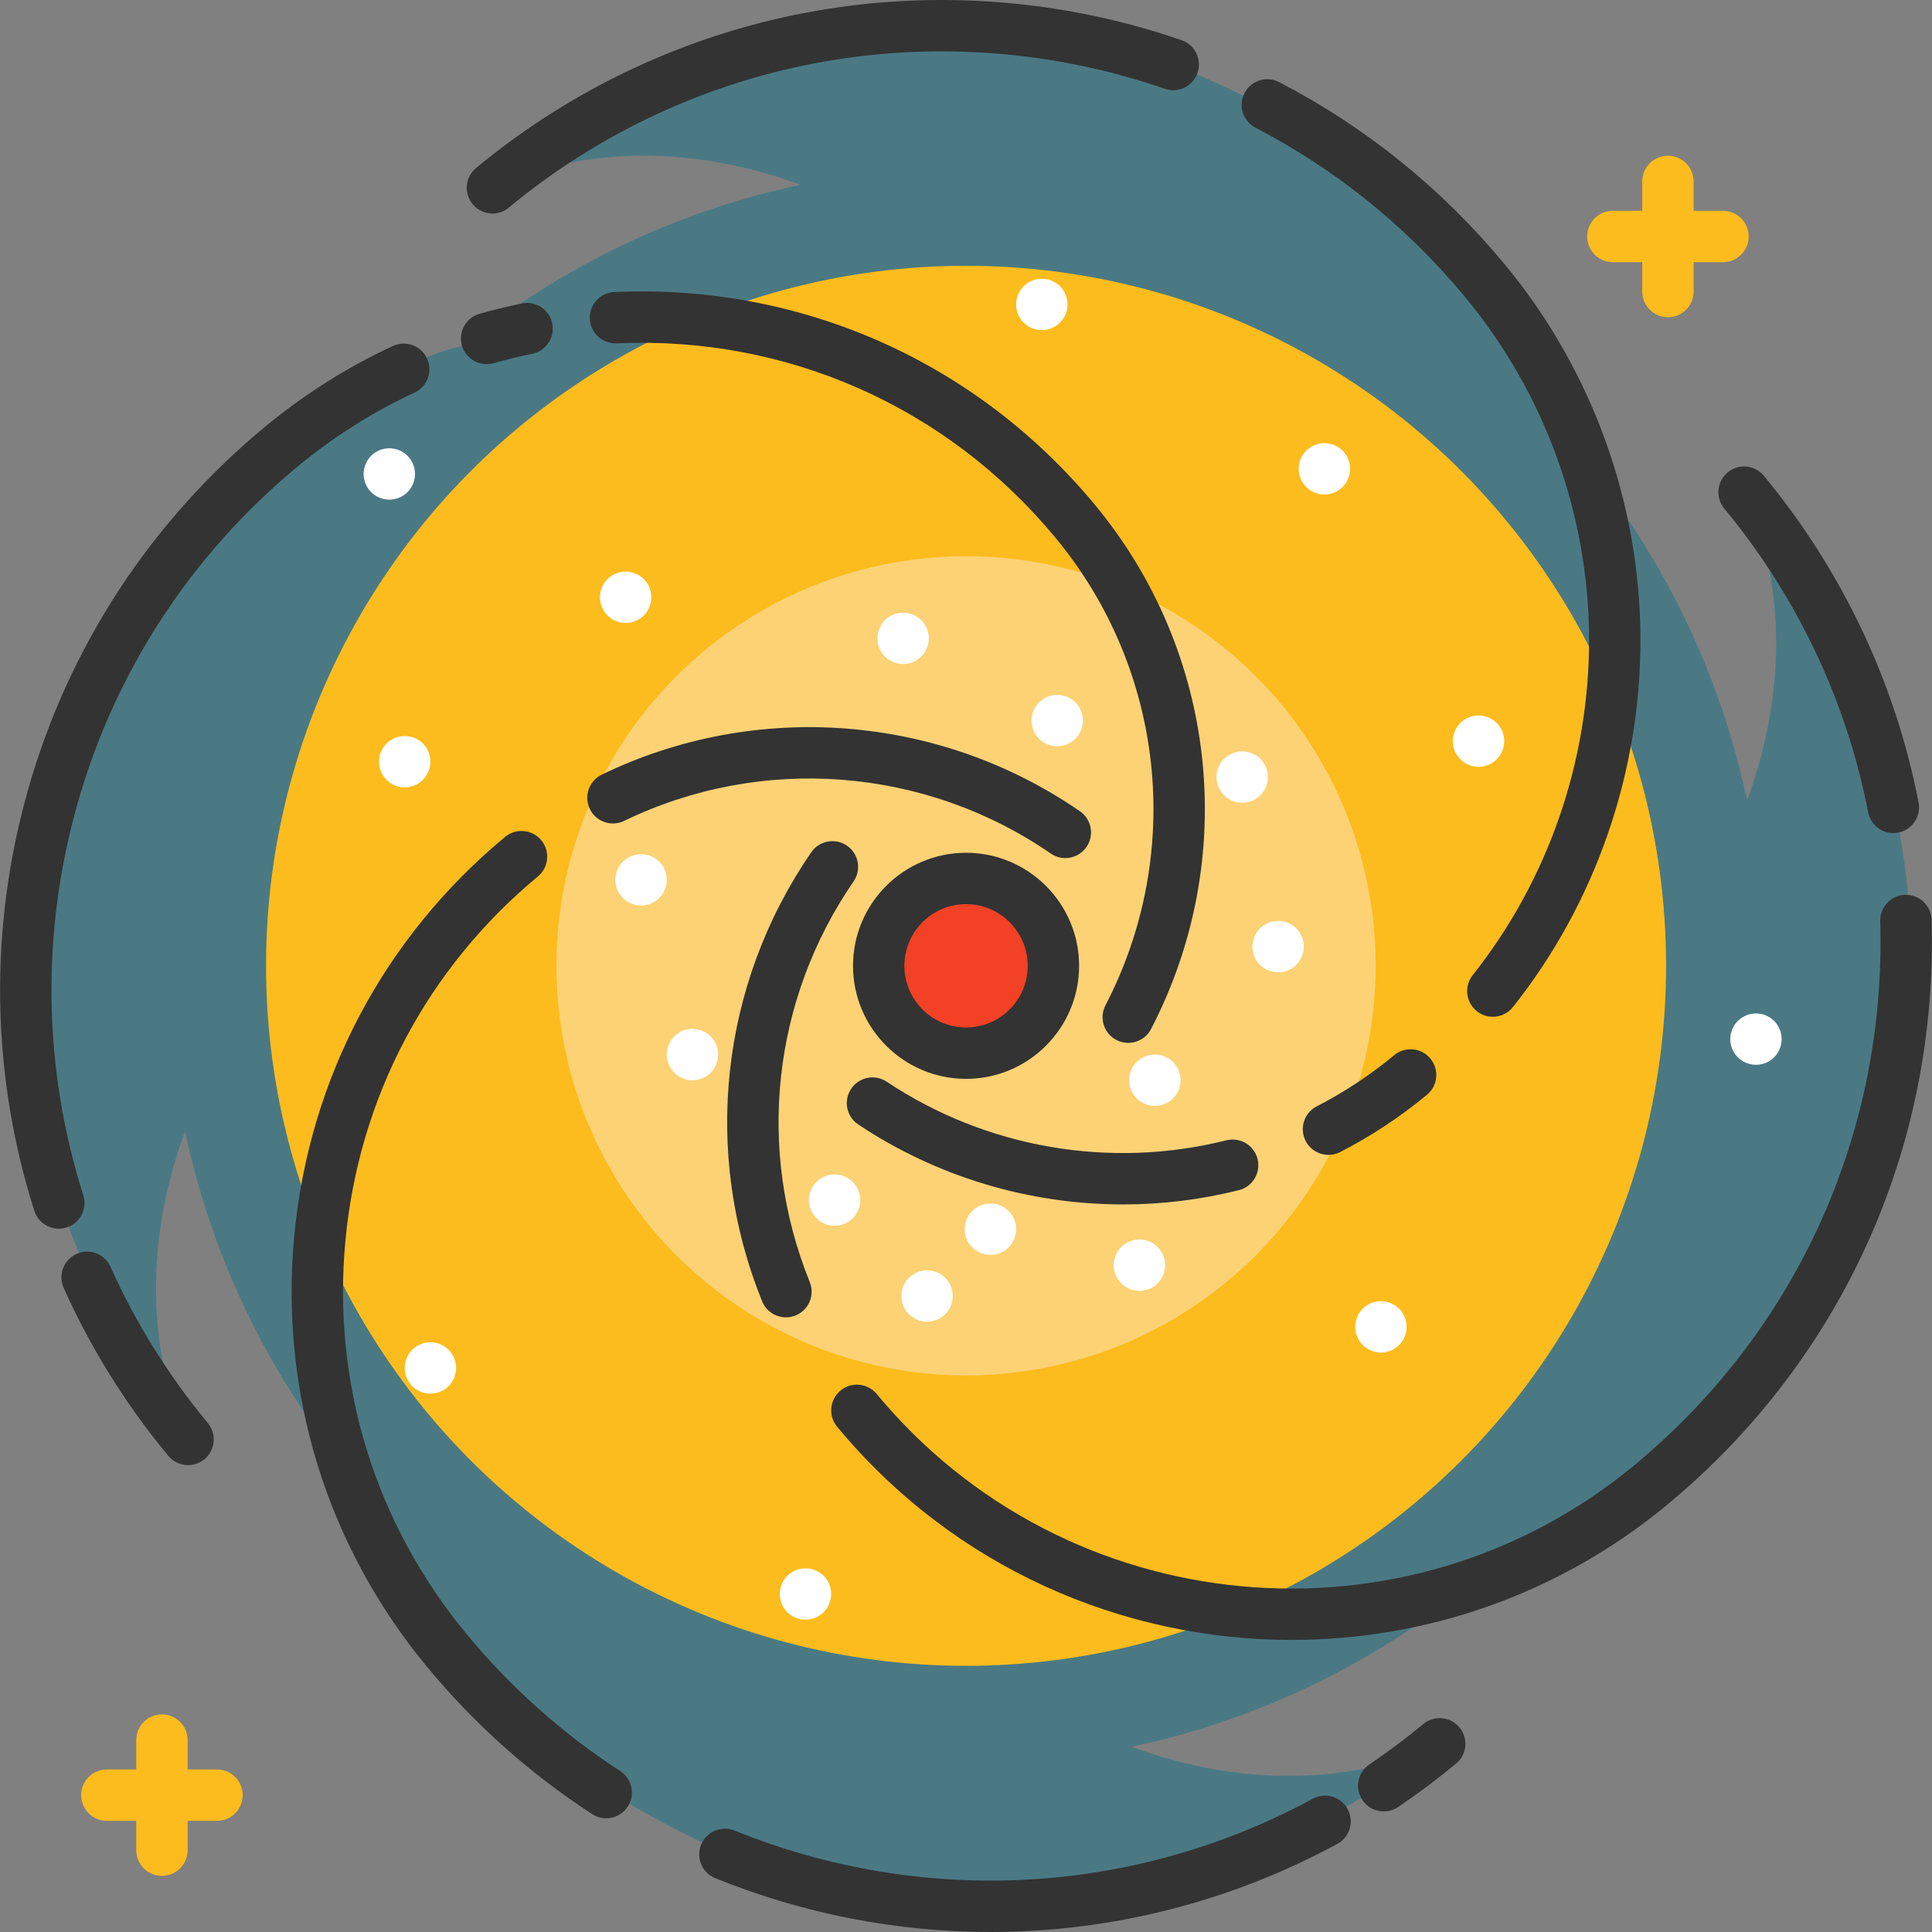<!DOCTYPE svg PUBLIC "-//W3C//DTD SVG 1.1//EN" "http://www.w3.org/Graphics/SVG/1.1/DTD/svg11.dtd">
<!-- Uploaded to: SVG Repo, www.svgrepo.com, Transformed by: SVG Repo Mixer Tools -->
<svg height="256px" width="256px" version="1.1" id="Layer_1" xmlns="http://www.w3.org/2000/svg" xmlns:xlink="http://www.w3.org/1999/xlink" viewBox="0 0 376.038 376.038" xml:space="preserve" fill="#000000">
<rect x="0" y="0" width="376.038" height="376.038" fill="#808080" stroke="none"/>
<g id="SVGRepo_bgCarrier" stroke-width="0"/>
<g id="SVGRepo_tracerCarrier" stroke-linecap="round" stroke-linejoin="round"/>
<g id="SVGRepo_iconCarrier"> <g> <circle style="fill:#4A7984;" cx="188.031" cy="187.982" r="155.382"/> <path style="fill:#4A7984;" d="M308.74,90.148c0,0-9.806-49.291-80.385-77.594s-132.509,24-132.509,24s30.93-17.303,73.93,5.697 S308.74,90.148,308.74,90.148z"/> <path style="fill:#4A7984;" d="M90.197,67.273c0,0-49.291,9.806-77.594,80.385s24,132.509,24,132.509s-17.303-30.93,5.697-73.93 S90.197,67.273,90.197,67.273z"/> <path style="fill:#4A7984;" d="M67.322,285.815c0,0,9.806,49.291,80.385,77.594s132.509-24,132.509-24s-30.93,17.303-73.93-5.697 S67.322,285.815,67.322,285.815z"/> <path style="fill:#4A7984;" d="M285.864,308.691c0,0,49.291-9.806,77.594-80.385c28.303-70.579-24-132.509-24-132.509 s17.303,30.93-5.697,73.93S285.864,308.691,285.864,308.691z"/> <circle style="fill:#FCBC1D;" cx="188.031" cy="187.982" r="136.25"/> <circle style="fill:#FCD275;" cx="188.031" cy="187.982" r="79.731"/> <g> <path style="fill:#FCBC1D;" d="M324.641,61.745c-2.762,0-5-2.239-5-5V35.312c0-2.761,2.238-5,5-5s5,2.239,5,5v21.433 C329.641,59.506,327.403,61.745,324.641,61.745z"/> <path style="fill:#FCBC1D;" d="M335.358,51.028h-21.433c-2.762,0-5-2.239-5-5s2.238-5,5-5h21.433c2.762,0,5,2.239,5,5 S338.12,51.028,335.358,51.028z"/> </g> <g> <path style="fill:#FCBC1D;" d="M31.516,365.116c-2.761,0-5-2.239-5-5v-21.434c0-2.761,2.239-5,5-5s5,2.239,5,5v21.434 C36.516,362.878,34.277,365.116,31.516,365.116z"/> <path style="fill:#FCBC1D;" d="M42.233,354.399H20.799c-2.761,0-5-2.239-5-5s2.239-5,5-5h21.434c2.761,0,5,2.239,5,5 S44.994,354.399,42.233,354.399z"/> </g> <g> <path style="fill:#333333;" d="M207.35,167.015c-0.979,0-1.967-0.287-2.833-0.884c-24.474-16.873-56.29-19.309-83.034-6.354 c-2.484,1.203-5.475,0.166-6.68-2.32c-1.204-2.485-0.165-5.476,2.32-6.68c29.976-14.52,65.639-11.791,93.069,7.121 c2.273,1.567,2.846,4.681,1.278,6.955C210.502,166.26,208.939,167.015,207.35,167.015z"/> <path style="fill:#333333;" d="M117.988,353.906c-0.933,0-1.876-0.261-2.717-0.806c-12.052-7.821-22.854-17.448-32.105-28.613 c-19.559-23.605-28.755-53.415-25.894-83.937c2.862-30.522,17.438-58.103,41.044-77.662c2.126-1.762,5.279-1.466,7.04,0.66 c1.762,2.126,1.466,5.278-0.66,7.04c-21.549,17.855-34.855,43.033-37.467,70.896s5.782,55.075,23.637,76.624 c8.604,10.384,18.647,19.335,29.848,26.604c2.316,1.503,2.976,4.6,1.473,6.916C121.229,353.103,119.625,353.906,117.988,353.906z"/> <path style="fill:#333333;" d="M192.791,376.038c-18.102,0-36.271-3.473-53.573-10.472c-2.56-1.036-3.796-3.951-2.76-6.51 c1.036-2.561,3.95-3.797,6.51-2.76c36.788,14.883,77.814,12.624,112.557-6.196c2.431-1.316,5.464-0.412,6.778,2.015 c1.315,2.428,0.413,5.462-2.015,6.778C239.257,370.285,216.082,376.038,192.791,376.038z"/> <path style="fill:#333333;" d="M269.332,352.569c-1.605,0-3.183-0.771-4.148-2.202c-1.546-2.289-0.943-5.396,1.345-6.942 c3.604-2.433,7.135-5.08,10.497-7.866c2.125-1.761,5.279-1.467,7.04,0.66c1.763,2.126,1.467,5.278-0.659,7.041 c-3.613,2.994-7.408,5.838-11.28,8.453C271.267,352.292,270.295,352.569,269.332,352.569z"/> <path style="fill:#333333;" d="M218.576,234.425c-18.193,0-36.184-5.328-51.531-15.563c-2.297-1.532-2.917-4.637-1.385-6.934 s4.637-2.917,6.934-1.385c19.366,12.916,43.46,17.075,66.109,11.404c2.672-0.67,5.394,0.957,6.064,3.636s-0.958,5.394-3.637,6.064 C233.695,233.51,226.117,234.425,218.576,234.425z"/> <path style="fill:#333333;" d="M258.577,224.782c-1.814,0-3.565-0.991-4.452-2.717c-1.261-2.457-0.292-5.47,2.164-6.731 c5.336-2.74,10.409-6.09,15.077-9.957c2.127-1.763,5.278-1.465,7.04,0.66c1.762,2.126,1.466,5.279-0.661,7.04 c-5.226,4.33-10.907,8.082-16.888,11.152C260.126,224.604,259.345,224.782,258.577,224.782z"/> <path style="fill:#333333;" d="M290.557,197.902c-1.09,0-2.188-0.354-3.107-1.085c-2.162-1.717-2.522-4.863-0.805-7.025 c14.716-18.527,22.759-41.841,22.646-65.648c-0.113-24.13-8.671-47.672-24.097-66.289c-11.39-13.746-25.128-24.848-40.831-32.998 c-2.451-1.272-3.407-4.29-2.135-6.741c1.271-2.452,4.294-3.406,6.74-2.135c16.898,8.77,31.678,20.712,43.926,35.494 c16.897,20.394,26.272,46.185,26.396,72.622c0.123,26.074-8.69,51.614-24.816,71.915 C293.488,197.255,292.03,197.902,290.557,197.902z"/> <path style="fill:#333333;" d="M95.849,41.554c-1.438,0-2.864-0.617-3.853-1.81c-1.762-2.126-1.466-5.278,0.66-7.04 c19.151-15.869,42.159-26.469,66.533-30.655c23.638-4.06,48.121-2.062,70.8,5.779c2.609,0.902,3.994,3.75,3.092,6.359 c-0.901,2.61-3.748,3.994-6.359,3.092c-21.09-7.292-43.856-9.149-65.84-5.375c-22.653,3.891-44.039,13.745-61.846,28.5 C98.103,41.177,96.972,41.554,95.849,41.554z"/> <path style="fill:#333333;" d="M219.597,202.983c-0.776,0-1.563-0.181-2.299-0.563c-2.451-1.272-3.407-4.29-2.135-6.741 c15.368-29.612,11.545-65.345-9.738-91.032c-21.14-25.513-52.282-39.299-85.418-37.823c-2.737,0.117-5.094-2.014-5.217-4.773 c-0.123-2.758,2.014-5.094,4.773-5.217c36.302-1.616,70.406,13.486,93.563,41.434c23.853,28.788,28.137,68.832,10.913,102.019 C223.149,202,221.404,202.983,219.597,202.983z"/> <path style="fill:#333333;" d="M94.715,70.883c-2.18,0-4.184-1.436-4.808-3.637c-0.754-2.657,0.789-5.421,3.445-6.175 c2.71-0.769,5.479-1.445,8.232-2.009c2.701-0.555,5.347,1.188,5.902,3.894c0.555,2.705-1.188,5.348-3.894,5.902 c-2.511,0.515-5.038,1.132-7.511,1.833C95.626,70.821,95.166,70.883,94.715,70.883z"/> <path style="fill:#333333;" d="M11.441,239.147c-2.121,0-4.089-1.361-4.765-3.49c-8.459-26.681-8.866-55.064-1.177-82.082 c7.875-27.67,23.79-52.034,46.026-70.458c7.638-6.329,16.032-11.637,24.949-15.777c2.504-1.164,5.478-0.075,6.641,2.43 s0.075,5.478-2.43,6.641c-8.138,3.778-15.802,8.626-22.78,14.407c-20.673,17.129-35.468,39.777-42.788,65.495 c-7.15,25.125-6.773,51.517,1.091,76.322c0.834,2.632-0.623,5.443-3.255,6.277C12.451,239.071,11.942,239.147,11.441,239.147z"/> <path style="fill:#333333;" d="M36.606,285.167c-1.438,0-2.864-0.617-3.853-1.81c-8.268-9.979-15.119-20.98-20.363-32.699 c-1.128-2.521,0.001-5.479,2.521-6.606c2.524-1.128,5.479,0.002,6.606,2.521c4.875,10.893,11.246,21.123,18.936,30.404 c1.762,2.126,1.466,5.278-0.66,7.04C38.86,284.79,37.729,285.167,36.606,285.167z"/> <path style="fill:#333333;" d="M152.974,256.408c-1.977,0-3.849-1.181-4.636-3.126c-11.728-28.981-8.152-61.654,9.565-87.398 c1.565-2.275,4.678-2.85,6.954-1.285c2.275,1.566,2.85,4.679,1.285,6.954c-15.807,22.969-18.997,52.12-8.534,77.978 c1.036,2.56-0.199,5.475-2.759,6.51C154.234,256.29,153.598,256.408,152.974,256.408z"/> <path style="fill:#333333;" d="M251.409,319.191c-33.024,0.002-65.806-14.138-88.473-41.495c-1.762-2.126-1.466-5.278,0.66-7.04 c2.126-1.762,5.279-1.466,7.04,0.66c36.856,44.483,103.034,50.688,147.52,13.83c31.601-26.183,49.024-64.756,47.803-105.83 c-0.082-2.76,2.089-5.064,4.85-5.146c2.743-0.09,5.063,2.088,5.146,4.849c1.313,44.175-17.428,85.664-51.418,113.827 C303.164,310.555,277.21,319.19,251.409,319.191z"/> <path style="fill:#333333;" d="M368.512,162.146c-2.347,0-4.44-1.661-4.903-4.051c-4.182-21.608-13.864-42.048-28-59.109 c-1.762-2.126-1.466-5.278,0.66-7.04c2.129-1.762,5.278-1.465,7.041,0.66c15.202,18.349,25.617,40.338,30.117,63.588 c0.524,2.711-1.248,5.334-3.959,5.859C369.146,162.116,368.827,162.146,368.512,162.146z"/> </g> <circle style="fill:#F24125;" cx="188.031" cy="187.982" r="17.003"/> <path style="fill:#333333;" d="M188.031,209.985c-12.132,0-22.003-9.871-22.003-22.003s9.871-22.003,22.003-22.003 s22.003,9.871,22.003,22.003C210.034,200.114,200.163,209.985,188.031,209.985z M188.031,175.979 c-6.619,0-12.003,5.384-12.003,12.003s5.384,12.003,12.003,12.003s12.003-5.385,12.003-12.003S194.649,175.979,188.031,175.979z"/> <g> <path style="fill:#FFFFFF;" d="M268.774,263.251c-0.33,0-0.65-0.03-0.98-0.1c-0.32-0.06-0.63-0.16-0.93-0.28 c-0.3-0.13-0.59-0.28-0.86-0.46c-0.28-0.18-0.53-0.39-0.77-0.62c-0.23-0.23-0.431-0.49-0.62-0.76c-0.181-0.28-0.33-0.57-0.46-0.87 c-0.12-0.3-0.221-0.61-0.28-0.93c-0.07-0.32-0.1-0.65-0.1-0.98s0.029-0.65,0.1-0.98c0.06-0.32,0.16-0.63,0.28-0.93 c0.13-0.3,0.279-0.59,0.46-0.87c0.189-0.27,0.39-0.53,0.62-0.76c0.239-0.23,0.489-0.44,0.77-0.62c0.271-0.18,0.561-0.33,0.86-0.46 c0.3-0.12,0.609-0.22,0.93-0.28c0.65-0.13,1.31-0.13,1.96,0c0.32,0.06,0.63,0.16,0.93,0.28c0.301,0.13,0.601,0.28,0.87,0.46 c0.271,0.18,0.53,0.39,0.761,0.62c0.229,0.23,0.439,0.49,0.619,0.76c0.181,0.28,0.33,0.57,0.46,0.87 c0.12,0.3,0.221,0.61,0.28,0.93c0.07,0.33,0.101,0.65,0.101,0.98s-0.03,0.66-0.101,0.98c-0.06,0.32-0.16,0.63-0.28,0.93 c-0.13,0.3-0.279,0.59-0.46,0.87c-0.18,0.27-0.39,0.53-0.619,0.76c-0.23,0.23-0.49,0.44-0.761,0.62 c-0.27,0.18-0.569,0.33-0.87,0.46c-0.3,0.12-0.609,0.22-0.93,0.28C269.433,263.22,269.103,263.251,268.774,263.251z"/> <path style="fill:#FFFFFF;" d="M341.774,207.251c-1.311,0-2.601-0.53-3.53-1.46c-0.94-0.94-1.47-2.22-1.47-3.54 c0-0.33,0.029-0.65,0.1-0.98c0.06-0.32,0.16-0.63,0.28-0.93c0.13-0.3,0.279-0.59,0.46-0.87c0.189-0.27,0.399-0.53,0.63-0.76 c1.16-1.16,2.89-1.69,4.51-1.36c0.32,0.06,0.63,0.16,0.93,0.28c0.301,0.13,0.591,0.28,0.87,0.46c0.271,0.18,0.53,0.39,0.761,0.62 c0.229,0.23,0.439,0.49,0.619,0.76c0.181,0.28,0.33,0.57,0.46,0.87c0.12,0.3,0.221,0.61,0.28,0.93 c0.07,0.33,0.101,0.65,0.101,0.98c0,1.31-0.53,2.6-1.46,3.54c-0.23,0.23-0.49,0.44-0.761,0.62c-0.279,0.18-0.569,0.33-0.87,0.46 c-0.3,0.12-0.609,0.22-0.93,0.28C342.433,207.22,342.103,207.251,341.774,207.251z"/> <path style="fill:#FFFFFF;" d="M75.774,97.251c-1.31,0-2.6-0.53-3.53-1.46c-0.23-0.23-0.44-0.49-0.63-0.76 c-0.18-0.28-0.33-0.57-0.45-0.87c-0.13-0.3-0.23-0.61-0.29-0.93c-0.06-0.33-0.1-0.65-0.1-0.98s0.04-0.65,0.1-0.98 c0.06-0.32,0.16-0.63,0.29-0.93c0.12-0.3,0.27-0.59,0.45-0.87c0.19-0.27,0.4-0.53,0.63-0.76s0.48-0.44,0.76-0.62 c0.27-0.18,0.56-0.33,0.86-0.46c0.3-0.12,0.62-0.22,0.94-0.28c0.64-0.13,1.3-0.13,1.95,0c0.32,0.06,0.63,0.16,0.93,0.28 c0.31,0.13,0.6,0.28,0.87,0.46s0.53,0.39,0.76,0.62c0.93,0.93,1.46,2.22,1.46,3.54s-0.53,2.6-1.46,3.54 C78.384,96.72,77.094,97.251,75.774,97.251z"/> <path style="fill:#FFFFFF;" d="M248.774,189.251c-0.33,0-0.65-0.03-0.98-0.1c-0.32-0.06-0.63-0.16-0.93-0.28 c-0.3-0.13-0.59-0.28-0.86-0.46c-0.28-0.18-0.53-0.39-0.77-0.62c-0.931-0.93-1.46-2.22-1.46-3.54c0-1.32,0.529-2.61,1.46-3.54 c0.239-0.23,0.489-0.44,0.77-0.62c0.271-0.18,0.561-0.33,0.86-0.46c0.3-0.12,0.609-0.22,0.93-0.28c0.65-0.13,1.31-0.13,1.96,0 c0.32,0.06,0.63,0.16,0.93,0.28c0.311,0.13,0.601,0.28,0.87,0.46c0.271,0.18,0.53,0.39,0.761,0.62c0.93,0.93,1.46,2.22,1.46,3.54 c0,1.32-0.53,2.61-1.46,3.54c-0.23,0.23-0.49,0.44-0.761,0.62c-0.27,0.18-0.56,0.33-0.87,0.46c-0.3,0.12-0.609,0.22-0.93,0.28 C249.433,189.22,249.103,189.251,248.774,189.251z"/> <path style="fill:#FFFFFF;" d="M241.774,156.251c-0.33,0-0.65-0.03-0.98-0.1c-0.32-0.06-0.63-0.16-0.93-0.28 c-0.3-0.13-0.59-0.28-0.86-0.46c-0.28-0.18-0.53-0.39-0.76-0.62s-0.44-0.49-0.63-0.76c-0.181-0.28-0.33-0.57-0.46-0.87 c-0.12-0.3-0.221-0.61-0.28-0.93c-0.07-0.33-0.1-0.65-0.1-0.98s0.029-0.65,0.1-0.98c0.06-0.32,0.16-0.63,0.28-0.93 c0.13-0.3,0.279-0.59,0.46-0.87c0.189-0.27,0.399-0.52,0.63-0.76c0.229-0.23,0.479-0.43,0.76-0.62 c0.271-0.18,0.561-0.33,0.86-0.46c0.3-0.12,0.609-0.22,0.93-0.28c0.65-0.13,1.31-0.13,1.96,0c0.32,0.06,0.63,0.16,0.93,0.28 c0.311,0.13,0.601,0.28,0.87,0.46c0.271,0.19,0.53,0.39,0.761,0.62c0.93,0.94,1.46,2.22,1.46,3.54c0,1.32-0.53,2.6-1.46,3.54 c-0.23,0.23-0.49,0.44-0.761,0.62c-0.27,0.18-0.56,0.33-0.87,0.46c-0.3,0.12-0.609,0.22-0.93,0.28 C242.433,156.22,242.103,156.251,241.774,156.251z"/> <path style="fill:#FFFFFF;" d="M205.774,145.251c-0.32,0-0.65-0.03-0.98-0.1c-0.32-0.06-0.63-0.16-0.93-0.28 c-0.3-0.13-0.59-0.28-0.87-0.46c-0.271-0.18-0.521-0.39-0.76-0.62c-0.931-0.93-1.46-2.22-1.46-3.54c0-1.32,0.529-2.61,1.46-3.54 c0.239-0.23,0.489-0.43,0.76-0.62c0.28-0.18,0.57-0.33,0.87-0.46c0.3-0.12,0.609-0.22,0.93-0.28c1.63-0.33,3.36,0.2,4.521,1.36 c0.229,0.23,0.439,0.49,0.619,0.76c0.181,0.28,0.33,0.57,0.46,0.87c0.12,0.3,0.221,0.61,0.28,0.93 c0.07,0.33,0.101,0.65,0.101,0.98c0,1.32-0.53,2.61-1.46,3.54C208.384,144.72,207.094,145.251,205.774,145.251z"/> <path style="fill:#FFFFFF;" d="M134.774,210.251c-1.31,0-2.6-0.53-3.53-1.46c-0.23-0.23-0.44-0.49-0.63-0.76 c-0.18-0.28-0.33-0.57-0.45-0.87c-0.13-0.3-0.23-0.61-0.29-0.93c-0.07-0.33-0.1-0.65-0.1-0.98c0-1.32,0.54-2.61,1.47-3.54 c0.23-0.23,0.48-0.44,0.76-0.62c0.27-0.18,0.56-0.33,0.86-0.46c0.3-0.12,0.62-0.22,0.93-0.28c0.65-0.13,1.31-0.13,1.96,0 c0.32,0.06,0.63,0.16,0.93,0.28c0.31,0.13,0.6,0.28,0.87,0.46s0.53,0.39,0.76,0.62c0.93,0.93,1.46,2.22,1.46,3.54 c0,0.33-0.03,0.65-0.1,0.98c-0.06,0.32-0.16,0.63-0.28,0.93c-0.13,0.3-0.28,0.59-0.46,0.87c-0.18,0.27-0.39,0.53-0.62,0.76 C137.374,209.72,136.094,210.251,134.774,210.251z"/> <path style="fill:#FFFFFF;" d="M162.444,238.581c-0.33,0-0.66-0.03-0.98-0.09c-0.32-0.07-0.63-0.16-0.93-0.29 c-0.31-0.12-0.6-0.28-0.87-0.46c-0.27-0.18-0.53-0.39-0.76-0.62s-0.44-0.49-0.62-0.76c-0.18-0.27-0.33-0.56-0.46-0.86 c-0.12-0.31-0.22-0.62-0.28-0.94c-0.07-0.32-0.1-0.65-0.1-0.98c0-1.31,0.53-2.6,1.46-3.53c0.23-0.23,0.49-0.44,0.76-0.62 c0.27-0.18,0.56-0.34,0.87-0.46c0.3-0.13,0.61-0.22,0.93-0.29c1.62-0.33,3.35,0.21,4.51,1.37c0.23,0.23,0.44,0.48,0.62,0.76 c0.19,0.27,0.34,0.56,0.46,0.86c0.13,0.3,0.23,0.62,0.29,0.94c0.07,0.32,0.1,0.65,0.1,0.97c0,0.33-0.03,0.66-0.1,0.98 c-0.06,0.32-0.16,0.63-0.29,0.94c-0.12,0.3-0.27,0.59-0.46,0.86c-0.18,0.27-0.39,0.53-0.62,0.76 C165.044,238.05,163.754,238.581,162.444,238.581z"/> <path style="fill:#FFFFFF;" d="M124.774,176.251c-1.31,0-2.6-0.53-3.53-1.46c-0.23-0.23-0.44-0.49-0.63-0.76 c-0.18-0.28-0.33-0.57-0.46-0.87c-0.12-0.3-0.22-0.61-0.28-0.93c-0.07-0.33-0.1-0.65-0.1-0.98s0.03-0.65,0.1-0.98 c0.06-0.32,0.16-0.63,0.28-0.93c0.13-0.3,0.28-0.6,0.46-0.87c0.19-0.27,0.4-0.53,0.63-0.76c1.16-1.16,2.89-1.69,4.51-1.36 c0.32,0.06,0.63,0.16,0.93,0.28c0.31,0.13,0.6,0.28,0.87,0.46s0.53,0.39,0.76,0.62c0.93,0.93,1.46,2.22,1.46,3.54 c0,0.33-0.03,0.65-0.1,0.98c-0.06,0.32-0.16,0.63-0.28,0.93c-0.13,0.3-0.28,0.59-0.46,0.87c-0.18,0.27-0.39,0.53-0.62,0.76 C127.384,175.72,126.094,176.251,124.774,176.251z"/> <path style="fill:#FFFFFF;" d="M192.774,244.251c-0.32,0-0.65-0.03-0.98-0.1c-0.31-0.06-0.63-0.16-0.93-0.28 c-0.3-0.13-0.59-0.28-0.86-0.46c-0.28-0.18-0.53-0.39-0.76-0.62s-0.44-0.49-0.63-0.76c-0.181-0.28-0.33-0.57-0.46-0.87 c-0.12-0.3-0.22-0.61-0.28-0.93c-0.07-0.33-0.1-0.65-0.1-0.98s0.03-0.66,0.1-0.98c0.06-0.32,0.16-0.63,0.28-0.93 c0.13-0.3,0.279-0.59,0.46-0.87c0.189-0.27,0.399-0.52,0.63-0.76c0.229-0.23,0.479-0.44,0.76-0.62 c0.271-0.18,0.561-0.33,0.86-0.46c0.3-0.12,0.609-0.22,0.93-0.28c1.63-0.33,3.36,0.2,4.521,1.36c0.229,0.24,0.439,0.49,0.619,0.76 c0.181,0.28,0.33,0.57,0.46,0.87c0.12,0.3,0.221,0.61,0.28,0.93c0.07,0.32,0.101,0.65,0.101,0.98s-0.03,0.65-0.101,0.98 c-0.06,0.32-0.16,0.63-0.28,0.93c-0.13,0.3-0.279,0.59-0.46,0.87c-0.18,0.27-0.39,0.53-0.619,0.76 C195.384,243.72,194.094,244.251,192.774,244.251z"/> <path style="fill:#FFFFFF;" d="M180.444,257.251c-0.33,0-0.66-0.03-0.98-0.1c-0.32-0.06-0.63-0.16-0.93-0.28 c-0.31-0.13-0.6-0.28-0.87-0.46c-0.27-0.18-0.53-0.39-0.76-0.62c-0.93-0.93-1.46-2.22-1.46-3.54c0-1.32,0.53-2.61,1.46-3.54 c0.23-0.23,0.49-0.44,0.76-0.62s0.56-0.33,0.87-0.46c0.3-0.12,0.61-0.22,0.93-0.28c1.63-0.33,3.35,0.2,4.51,1.36 c0.23,0.23,0.44,0.49,0.63,0.76c0.18,0.28,0.33,0.57,0.45,0.87c0.13,0.3,0.23,0.61,0.29,0.93c0.07,0.33,0.1,0.65,0.1,0.98 c0,1.32-0.54,2.61-1.47,3.54C183.044,256.72,181.754,257.251,180.444,257.251z"/> <path style="fill:#FFFFFF;" d="M221.774,251.251c-1.311,0-2.601-0.53-3.53-1.46c-0.23-0.23-0.44-0.49-0.63-0.76 c-0.181-0.28-0.33-0.57-0.46-0.87c-0.12-0.3-0.221-0.61-0.28-0.93c-0.07-0.33-0.1-0.65-0.1-0.98c0-1.32,0.529-2.61,1.47-3.54 c0.229-0.23,0.479-0.43,0.76-0.62c0.271-0.18,0.561-0.33,0.86-0.46c0.3-0.12,0.609-0.22,0.93-0.28c0.65-0.13,1.31-0.13,1.96,0 c0.32,0.06,0.63,0.16,0.93,0.28c0.311,0.13,0.601,0.28,0.87,0.46c0.271,0.19,0.53,0.39,0.761,0.62 c0.229,0.23,0.439,0.49,0.619,0.76c0.181,0.28,0.33,0.57,0.46,0.87c0.12,0.3,0.221,0.61,0.28,0.93 c0.07,0.33,0.101,0.65,0.101,0.98s-0.03,0.65-0.101,0.98c-0.06,0.32-0.16,0.63-0.28,0.93c-0.13,0.3-0.279,0.59-0.46,0.87 c-0.18,0.27-0.39,0.53-0.619,0.76c-0.23,0.23-0.49,0.44-0.761,0.62c-0.27,0.18-0.56,0.33-0.87,0.46 c-0.3,0.12-0.609,0.22-0.93,0.28C222.433,251.22,222.103,251.251,221.774,251.251z"/> <path style="fill:#FFFFFF;" d="M175.774,129.251c-0.32,0-0.65-0.03-0.98-0.1c-0.31-0.06-0.63-0.16-0.93-0.28 c-0.3-0.13-0.59-0.28-0.86-0.46c-0.28-0.18-0.53-0.39-0.76-0.62c-0.23-0.23-0.44-0.49-0.63-0.76c-0.18-0.27-0.33-0.57-0.45-0.87 c-0.13-0.3-0.23-0.61-0.29-0.93s-0.1-0.65-0.1-0.98s0.04-0.65,0.1-0.98c0.06-0.32,0.16-0.63,0.29-0.93 c0.12-0.3,0.27-0.59,0.45-0.86c0.19-0.28,0.4-0.53,0.63-0.77c0.23-0.23,0.48-0.43,0.76-0.62c0.27-0.18,0.56-0.33,0.86-0.46 c0.3-0.12,0.62-0.22,0.93-0.28c1.63-0.33,3.35,0.2,4.52,1.36c0.23,0.24,0.44,0.49,0.62,0.77c0.18,0.27,0.33,0.56,0.46,0.86 c0.12,0.3,0.22,0.61,0.28,0.93c0.07,0.33,0.1,0.65,0.1,0.98s-0.03,0.66-0.1,0.98c-0.06,0.32-0.16,0.63-0.28,0.93 c-0.13,0.3-0.28,0.6-0.46,0.87c-0.18,0.27-0.39,0.53-0.62,0.76C178.384,128.72,177.094,129.251,175.774,129.251z"/> <path style="fill:#FFFFFF;" d="M224.774,215.251c-0.33,0-0.65-0.03-0.98-0.1c-0.32-0.06-0.63-0.16-0.93-0.28 c-0.3-0.13-0.59-0.28-0.86-0.46c-0.28-0.18-0.53-0.39-0.77-0.62c-0.23-0.23-0.431-0.49-0.62-0.76c-0.181-0.28-0.33-0.57-0.46-0.87 c-0.12-0.3-0.221-0.61-0.28-0.93c-0.07-0.33-0.1-0.65-0.1-0.98s0.029-0.65,0.1-0.98c0.06-0.32,0.16-0.63,0.28-0.93 c0.13-0.3,0.279-0.59,0.46-0.87c0.189-0.27,0.39-0.53,0.62-0.76c0.239-0.23,0.489-0.44,0.77-0.62c0.271-0.18,0.561-0.33,0.86-0.46 c0.3-0.12,0.609-0.22,0.93-0.28c0.65-0.13,1.31-0.13,1.96,0c0.32,0.06,0.63,0.16,0.93,0.28c0.301,0.13,0.591,0.28,0.87,0.46 c0.271,0.18,0.53,0.39,0.761,0.62c0.93,0.94,1.46,2.23,1.46,3.54c0,0.33-0.03,0.65-0.101,0.98c-0.06,0.32-0.16,0.63-0.28,0.93 c-0.13,0.3-0.279,0.59-0.46,0.87c-0.18,0.27-0.39,0.53-0.619,0.76c-0.23,0.23-0.49,0.44-0.761,0.62 c-0.279,0.18-0.569,0.33-0.87,0.46c-0.3,0.12-0.609,0.22-0.93,0.28C225.433,215.22,225.103,215.251,224.774,215.251z"/> <path style="fill:#FFFFFF;" d="M121.774,121.251c-1.31,0-2.6-0.53-3.53-1.46c-0.93-0.94-1.47-2.22-1.47-3.54 c0-0.33,0.03-0.65,0.1-0.98c0.06-0.32,0.16-0.63,0.29-0.93c0.12-0.3,0.27-0.59,0.45-0.87c0.19-0.27,0.4-0.53,0.63-0.76 c1.16-1.16,2.88-1.69,4.51-1.36c0.32,0.06,0.63,0.16,0.93,0.28c0.31,0.13,0.6,0.28,0.87,0.46s0.53,0.39,0.76,0.62 s0.44,0.49,0.62,0.76c0.18,0.27,0.33,0.57,0.46,0.87c0.12,0.3,0.22,0.61,0.28,0.93c0.07,0.33,0.1,0.65,0.1,0.98 s-0.03,0.66-0.1,0.98c-0.06,0.32-0.16,0.63-0.28,0.93c-0.13,0.3-0.28,0.59-0.46,0.87c-0.18,0.27-0.39,0.53-0.62,0.76 s-0.49,0.43-0.76,0.62c-0.27,0.18-0.56,0.33-0.87,0.46c-0.3,0.12-0.61,0.22-0.93,0.28 C122.434,121.22,122.104,121.251,121.774,121.251z"/> <path style="fill:#FFFFFF;" d="M78.774,153.251c-1.32,0-2.6-0.53-3.53-1.46c-0.23-0.24-0.44-0.49-0.63-0.77 c-0.18-0.27-0.33-0.56-0.46-0.86c-0.12-0.3-0.22-0.61-0.28-0.93c-0.07-0.33-0.1-0.65-0.1-0.98s0.03-0.65,0.1-0.98 c0.06-0.32,0.16-0.63,0.28-0.93c0.13-0.3,0.28-0.59,0.46-0.87c0.19-0.27,0.4-0.53,0.63-0.76c1.16-1.16,2.88-1.69,4.51-1.36 c0.32,0.06,0.63,0.16,0.93,0.28c0.31,0.13,0.6,0.28,0.87,0.46s0.53,0.39,0.76,0.62s0.44,0.49,0.62,0.76 c0.18,0.28,0.33,0.57,0.46,0.87c0.12,0.3,0.22,0.61,0.28,0.93c0.07,0.33,0.1,0.65,0.1,0.98s-0.03,0.65-0.1,0.98 c-0.06,0.32-0.16,0.63-0.28,0.93c-0.13,0.3-0.28,0.59-0.46,0.86c-0.18,0.28-0.39,0.53-0.62,0.77c-0.23,0.23-0.49,0.44-0.76,0.62 c-0.27,0.18-0.56,0.33-0.87,0.46c-0.3,0.12-0.61,0.22-0.93,0.28C79.434,153.22,79.104,153.251,78.774,153.251z"/> <path style="fill:#FFFFFF;" d="M83.774,271.251c-0.32,0-0.65-0.03-0.98-0.1c-0.31-0.06-0.63-0.16-0.93-0.28 c-0.3-0.13-0.59-0.28-0.86-0.46c-0.28-0.19-0.53-0.39-0.76-0.62c-0.93-0.94-1.47-2.22-1.47-3.54c0-0.33,0.03-0.65,0.1-0.98 c0.06-0.32,0.16-0.63,0.29-0.93c0.12-0.3,0.27-0.59,0.45-0.87c0.19-0.27,0.4-0.52,0.63-0.76c0.23-0.23,0.48-0.44,0.76-0.62 c0.27-0.18,0.56-0.33,0.86-0.46c0.3-0.12,0.62-0.22,0.93-0.28c0.65-0.13,1.31-0.13,1.96,0c0.32,0.06,0.63,0.16,0.93,0.28 c0.31,0.13,0.6,0.28,0.87,0.46s0.53,0.39,0.76,0.62c0.23,0.24,0.44,0.49,0.62,0.76c0.18,0.28,0.33,0.57,0.46,0.87 c0.12,0.3,0.22,0.61,0.28,0.93c0.07,0.33,0.1,0.65,0.1,0.98s-0.03,0.66-0.1,0.98c-0.06,0.32-0.16,0.63-0.28,0.93 c-0.13,0.3-0.28,0.6-0.46,0.87s-0.39,0.53-0.62,0.76C86.384,270.72,85.094,271.251,83.774,271.251z"/> <path style="fill:#FFFFFF;" d="M257.774,96.251c-0.32,0-0.65-0.03-0.98-0.1c-0.32-0.06-0.63-0.16-0.93-0.28 c-0.3-0.13-0.59-0.28-0.87-0.46c-0.271-0.18-0.53-0.39-0.76-0.62c-0.23-0.24-0.431-0.49-0.62-0.76 c-0.181-0.28-0.33-0.57-0.46-0.87c-0.12-0.3-0.221-0.61-0.28-0.93c-0.07-0.33-0.1-0.65-0.1-0.98c0-1.32,0.529-2.6,1.46-3.54 c0.229-0.23,0.489-0.44,0.76-0.62c0.28-0.18,0.57-0.33,0.87-0.46c0.3-0.12,0.62-0.22,0.93-0.28c1.63-0.33,3.35,0.2,4.521,1.36 c0.93,0.94,1.46,2.22,1.46,3.54c0,0.33-0.03,0.65-0.101,0.98c-0.06,0.32-0.16,0.63-0.28,0.93c-0.13,0.3-0.279,0.59-0.46,0.87 c-0.18,0.27-0.39,0.52-0.619,0.76C260.384,95.72,259.094,96.251,257.774,96.251z"/> <path style="fill:#FFFFFF;" d="M202.774,64.251c-0.32,0-0.65-0.03-0.98-0.1c-0.32-0.06-0.63-0.16-0.93-0.28 c-0.3-0.13-0.59-0.28-0.87-0.46c-0.271-0.19-0.521-0.39-0.76-0.62c-0.931-0.93-1.46-2.22-1.46-3.54s0.529-2.61,1.46-3.53 c0.239-0.24,0.489-0.44,0.76-0.63c0.28-0.18,0.57-0.33,0.87-0.46c0.3-0.12,0.609-0.22,0.93-0.28c0.65-0.13,1.31-0.13,1.96,0 c0.32,0.06,0.63,0.16,0.93,0.28c0.301,0.13,0.591,0.28,0.87,0.46c0.271,0.19,0.53,0.39,0.761,0.63c0.93,0.92,1.46,2.21,1.46,3.53 s-0.53,2.61-1.46,3.54c-0.23,0.23-0.49,0.43-0.761,0.62c-0.279,0.18-0.569,0.33-0.87,0.46c-0.3,0.12-0.609,0.22-0.93,0.28 C203.433,64.22,203.103,64.251,202.774,64.251z"/> <path style="fill:#FFFFFF;" d="M287.774,149.251c-0.32,0-0.65-0.03-0.98-0.1c-0.32-0.06-0.63-0.16-0.93-0.28 c-0.3-0.13-0.59-0.28-0.86-0.46c-0.28-0.18-0.53-0.39-0.76-0.62c-0.94-0.94-1.47-2.22-1.47-3.54c0-1.32,0.529-2.61,1.47-3.54 c0.229-0.23,0.479-0.44,0.76-0.62c0.271-0.18,0.561-0.33,0.86-0.46c0.3-0.12,0.609-0.22,0.93-0.28c0.65-0.13,1.31-0.13,1.96,0 c0.32,0.06,0.63,0.16,0.93,0.28c0.301,0.13,0.601,0.28,0.87,0.46c0.271,0.18,0.53,0.39,0.761,0.62c0.93,0.93,1.46,2.22,1.46,3.54 c0,1.32-0.53,2.6-1.46,3.54c-0.23,0.23-0.49,0.44-0.761,0.62c-0.27,0.18-0.569,0.33-0.87,0.46c-0.3,0.12-0.609,0.22-0.93,0.28 C288.433,149.22,288.103,149.251,287.774,149.251z"/> <path style="fill:#FFFFFF;" d="M156.774,315.251c-0.32,0-0.65-0.03-0.98-0.1c-0.31-0.06-0.63-0.16-0.93-0.28 c-0.3-0.13-0.59-0.28-0.86-0.46c-0.28-0.18-0.53-0.39-0.76-0.62c-0.23-0.24-0.44-0.49-0.63-0.76c-0.18-0.28-0.33-0.57-0.46-0.87 c-0.12-0.3-0.22-0.61-0.28-0.93c-0.07-0.33-0.1-0.65-0.1-0.98c0-1.32,0.54-2.61,1.47-3.54c0.23-0.23,0.48-0.44,0.76-0.62 c0.27-0.18,0.56-0.33,0.86-0.46c0.3-0.12,0.62-0.22,0.93-0.28c0.65-0.13,1.31-0.13,1.96,0c0.32,0.06,0.63,0.16,0.93,0.28 c0.31,0.13,0.6,0.28,0.87,0.46s0.53,0.39,0.76,0.62c0.93,0.93,1.46,2.22,1.46,3.54c0,0.33-0.03,0.65-0.1,0.98 c-0.06,0.32-0.16,0.63-0.28,0.93c-0.13,0.3-0.28,0.59-0.46,0.87c-0.18,0.27-0.39,0.52-0.62,0.76c-0.23,0.23-0.49,0.44-0.76,0.62 c-0.27,0.18-0.56,0.33-0.87,0.46c-0.3,0.12-0.61,0.22-0.93,0.28C157.434,315.22,157.104,315.251,156.774,315.251z"/> </g> </g> </g>
</svg>